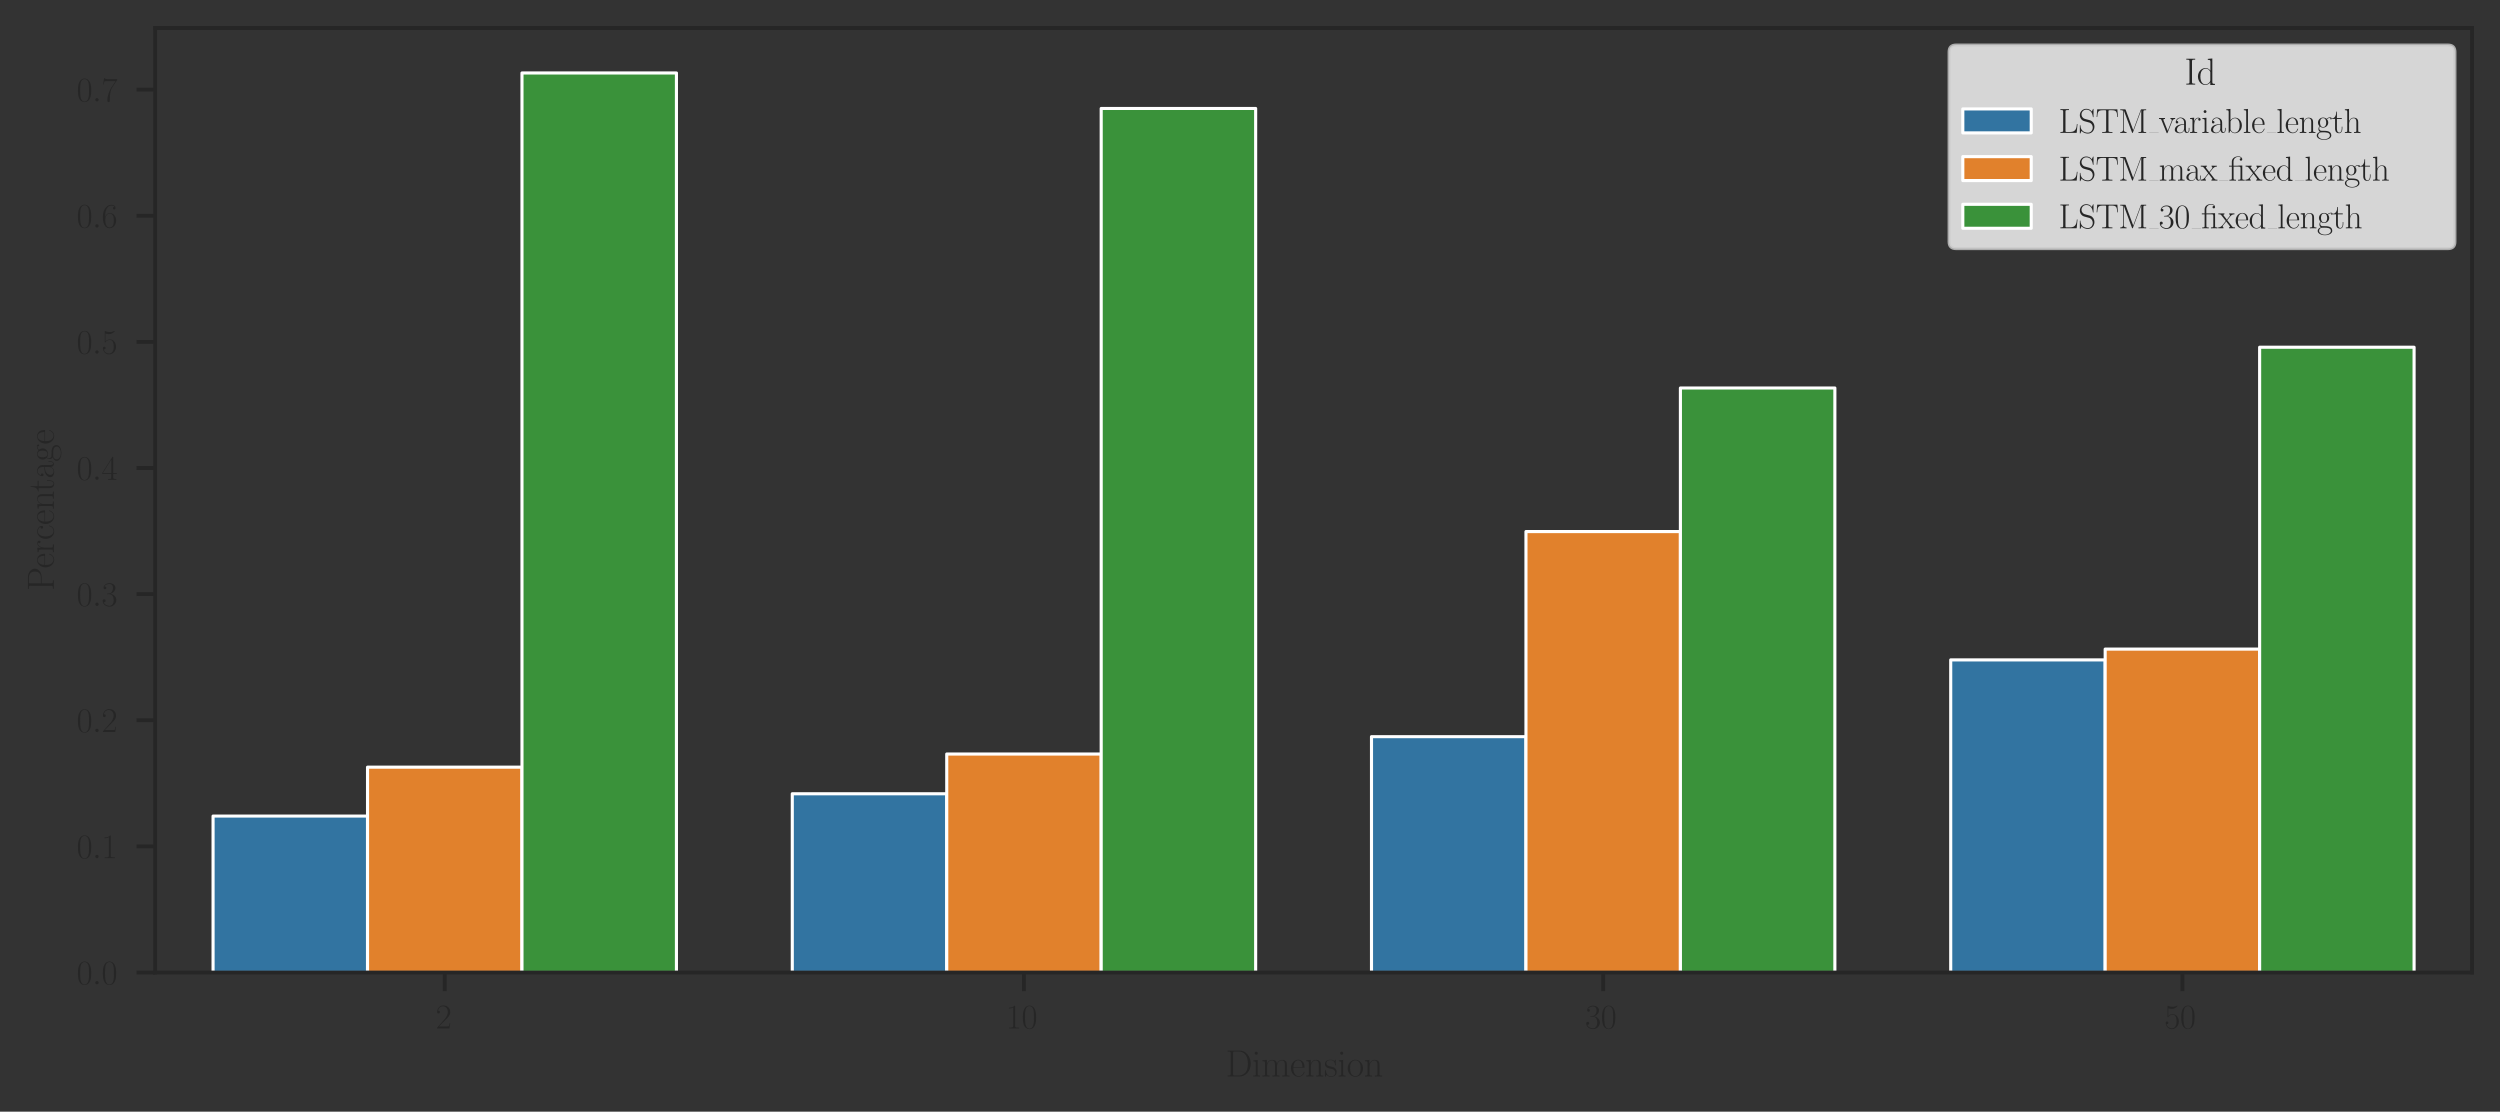 <?xml version="1.0" encoding="utf-8" standalone="no"?>
<!DOCTYPE svg PUBLIC "-//W3C//DTD SVG 1.1//EN"
  "http://www.w3.org/Graphics/SVG/1.1/DTD/svg11.dtd">
<svg height="285.937pt" version="1.1" viewBox="0 0 643.03 285.937" width="643.03pt" xmlns="http://www.w3.org/2000/svg" xmlns:xlink="http://www.w3.org/1999/xlink">
 <rect x="0" y="0" width="643.03" height="285.937" fill="#333333" stroke="none"/>
 <defs>
  <style type="text/css">*{stroke-linecap:butt;stroke-linejoin:round;}</style>
 </defs>
 <g id="figure_1">
  <g id="patch_1">
   <path d="M -0 285.937 
L 643.03 285.937 
L 643.03 0 
L -0 0 
z
" style="fill:none;"/>
  </g>
  <g id="axes_1">
   <g id="patch_2">
    <path d="M 39.904 250.143 
L 635.83 250.143 
L 635.83 7.2 
L 39.904 7.2 
z
" style="fill:none;"/>
   </g>
   <g id="matplotlib.axis_1">
    <g id="xtick_1">
     <g id="line2d_1">
      <defs>
       <path d="M 0 0 
L 0 4.8 
" id="mbd4049b4a8" style="stroke:#262626;"/>
      </defs>
      <g>
       <use style="fill:#262626;stroke:#262626;" x="114.395" xlink:href="#mbd4049b4a8" y="250.143"/>
      </g>
     </g>
     <g id="text_1">
      <!-- 2 -->
      <g style="fill:#262626;" transform="translate(112.066 264.531)scale(0.088 -0.088)">
       <defs>
        <path d="M 2669 989 
L 2554 989 
C 2490 536 2438 459 2413 420 
C 2381 369 1920 369 1830 369 
L 602 369 
C 832 619 1280 1072 1824 1597 
C 2214 1967 2669 2402 2669 3035 
C 2669 3790 2067 4224 1395 4224 
C 691 4224 262 3604 262 3030 
C 262 2780 448 2748 525 2748 
C 589 2748 781 2787 781 3010 
C 781 3207 614 3264 525 3264 
C 486 3264 448 3258 422 3245 
C 544 3790 915 4058 1306 4058 
C 1862 4058 2227 3617 2227 3035 
C 2227 2479 1901 2000 1536 1584 
L 262 146 
L 262 0 
L 2515 0 
L 2669 989 
z
" id="CMR17-32" transform="scale(0.016)"/>
       </defs>
       <use transform="scale(0.996)" xlink:href="#CMR17-32"/>
      </g>
     </g>
    </g>
    <g id="xtick_2">
     <g id="line2d_2">
      <g>
       <use style="fill:#262626;stroke:#262626;" x="263.376" xlink:href="#mbd4049b4a8" y="250.143"/>
      </g>
     </g>
     <g id="text_2">
      <!-- 10 -->
      <g style="fill:#262626;" transform="translate(258.719 264.531)scale(0.088 -0.088)">
       <defs>
        <path d="M 1702 4058 
C 1702 4192 1696 4192 1606 4192 
C 1357 3916 979 3827 621 3827 
C 602 3827 570 3827 563 3808 
C 557 3795 557 3782 557 3648 
C 755 3648 1088 3686 1344 3839 
L 1344 461 
C 1344 236 1331 160 781 160 
L 589 160 
L 589 0 
C 896 0 1216 0 1523 0 
C 1830 0 2150 0 2458 0 
L 2458 160 
L 2266 160 
C 1715 160 1702 230 1702 458 
L 1702 4058 
z
" id="CMR17-31" transform="scale(0.016)"/>
        <path d="M 2688 2025 
C 2688 2416 2682 3080 2413 3591 
C 2176 4039 1798 4198 1466 4198 
C 1158 4198 768 4058 525 3597 
C 269 3118 243 2524 243 2025 
C 243 1661 250 1106 448 619 
C 723 -39 1216 -128 1466 -128 
C 1760 -128 2208 -7 2470 600 
C 2662 1042 2688 1559 2688 2025 
z
M 1466 -26 
C 1056 -26 813 325 723 812 
C 653 1188 653 1738 653 2096 
C 653 2588 653 2997 736 3387 
C 858 3929 1216 4096 1466 4096 
C 1728 4096 2067 3923 2189 3400 
C 2272 3036 2278 2607 2278 2096 
C 2278 1680 2278 1169 2202 792 
C 2067 95 1690 -26 1466 -26 
z
" id="CMR17-30" transform="scale(0.016)"/>
       </defs>
       <use transform="scale(0.996)" xlink:href="#CMR17-31"/>
       <use transform="translate(45.69 0)scale(0.996)" xlink:href="#CMR17-30"/>
      </g>
     </g>
    </g>
    <g id="xtick_3">
     <g id="line2d_3">
      <g>
       <use style="fill:#262626;stroke:#262626;" x="412.358" xlink:href="#mbd4049b4a8" y="250.143"/>
      </g>
     </g>
     <g id="text_3">
      <!-- 30 -->
      <g style="fill:#262626;" transform="translate(407.7 264.531)scale(0.088 -0.088)">
       <defs>
        <path d="M 1414 2157 
C 1984 2157 2234 1662 2234 1090 
C 2234 320 1824 25 1453 25 
C 1114 25 563 194 390 693 
C 422 680 454 680 486 680 
C 640 680 755 782 755 948 
C 755 1133 614 1216 486 1216 
C 378 1216 211 1165 211 926 
C 211 335 787 -128 1466 -128 
C 2176 -128 2720 430 2720 1085 
C 2720 1707 2208 2157 1600 2227 
C 2086 2328 2554 2756 2554 3329 
C 2554 3820 2048 4179 1472 4179 
C 890 4179 378 3829 378 3329 
C 378 3110 544 3072 627 3072 
C 762 3072 877 3155 877 3321 
C 877 3486 762 3569 627 3569 
C 602 3569 570 3569 544 3557 
C 730 3959 1235 4032 1459 4032 
C 1683 4032 2106 3925 2106 3320 
C 2106 3143 2080 2828 1862 2550 
C 1670 2304 1453 2304 1242 2284 
C 1210 2284 1062 2269 1037 2269 
C 992 2263 966 2257 966 2208 
C 966 2163 973 2157 1101 2157 
L 1414 2157 
z
" id="CMR17-33" transform="scale(0.016)"/>
       </defs>
       <use transform="scale(0.996)" xlink:href="#CMR17-33"/>
       <use transform="translate(45.69 0)scale(0.996)" xlink:href="#CMR17-30"/>
      </g>
     </g>
    </g>
    <g id="xtick_4">
     <g id="line2d_4">
      <g>
       <use style="fill:#262626;stroke:#262626;" x="561.339" xlink:href="#mbd4049b4a8" y="250.143"/>
      </g>
     </g>
     <g id="text_4">
      <!-- 50 -->
      <g style="fill:#262626;" transform="translate(556.682 264.531)scale(0.088 -0.088)">
       <defs>
        <path d="M 730 3692 
C 794 3666 1056 3584 1325 3584 
C 1920 3584 2246 3911 2432 4100 
C 2432 4157 2432 4192 2394 4192 
C 2387 4192 2374 4192 2323 4163 
C 2099 4058 1837 3973 1517 3973 
C 1325 3973 1037 3999 723 4139 
C 653 4171 640 4171 634 4171 
C 602 4171 595 4164 595 4037 
L 595 2203 
C 595 2089 595 2057 659 2057 
C 691 2057 704 2070 736 2114 
C 941 2401 1222 2522 1542 2522 
C 1766 2522 2246 2382 2246 1289 
C 2246 1085 2246 715 2054 421 
C 1894 159 1645 25 1370 25 
C 947 25 518 320 403 814 
C 429 807 480 795 506 795 
C 589 795 749 840 749 1038 
C 749 1210 627 1280 506 1280 
C 358 1280 262 1190 262 1011 
C 262 454 704 -128 1382 -128 
C 2042 -128 2669 440 2669 1264 
C 2669 2030 2170 2624 1549 2624 
C 1222 2624 947 2503 730 2274 
L 730 3692 
z
" id="CMR17-35" transform="scale(0.016)"/>
       </defs>
       <use transform="scale(0.996)" xlink:href="#CMR17-35"/>
       <use transform="translate(45.69 0)scale(0.996)" xlink:href="#CMR17-30"/>
      </g>
     </g>
    </g>
    <g id="text_5">
     <!-- Dimension -->
     <g style="fill:#262626;" transform="translate(315.244 276.878)scale(0.096 -0.096)">
      <defs>
       <path d="M 333 4352 
L 333 4186 
C 774 4186 845 4186 845 3900 
L 845 452 
C 845 166 774 166 333 166 
L 333 0 
L 2368 0 
C 3398 0 4224 943 4224 2141 
C 4224 3346 3411 4352 2368 4352 
L 333 4352 
z
M 1523 166 
C 1267 166 1254 197 1254 414 
L 1254 3938 
C 1254 4155 1267 4186 1523 4186 
L 2240 4186 
C 2771 4186 3750 3874 3750 2141 
C 3750 1242 3488 879 3366 707 
C 3213 510 2848 166 2240 166 
L 1523 166 
z
" id="CMR17-44" transform="scale(0.016)"/>
       <path d="M 992 3909 
C 992 4049 877 4170 730 4170 
C 589 4170 467 4056 467 3909 
C 467 3769 582 3648 730 3648 
C 870 3648 992 3763 992 3909 
z
M 243 2706 
L 243 2541 
C 602 2541 653 2502 653 2197 
L 653 427 
C 653 184 627 153 218 153 
L 218 -13 
C 371 0 646 0 806 0 
C 960 0 1222 0 1370 -13 
L 1370 153 
C 992 153 979 191 979 420 
L 979 2776 
L 243 2706 
z
" id="CMR17-69" transform="scale(0.016)"/>
       <path d="M 4326 1933 
C 4326 2252 4269 2790 3507 2790 
C 3072 2790 2771 2496 2656 2151 
L 2650 2151 
C 2573 2676 2195 2790 1837 2790 
C 1331 2790 1069 2400 973 2144 
L 966 2144 
L 966 2790 
L 211 2720 
L 211 2554 
C 589 2554 646 2515 646 2208 
L 646 428 
C 646 184 621 153 211 153 
L 211 -13 
C 365 0 646 0 813 0 
C 979 0 1267 0 1421 -13 
L 1421 153 
C 1011 153 986 178 986 428 
L 986 1658 
C 986 2247 1344 2688 1792 2688 
C 2266 2688 2317 2266 2317 1958 
L 2317 428 
C 2317 184 2291 153 1882 153 
L 1882 -13 
C 2035 0 2317 0 2483 0 
C 2650 0 2938 0 3091 -13 
L 3091 153 
C 2682 153 2656 178 2656 428 
L 2656 1658 
C 2656 2247 3014 2688 3462 2688 
C 3936 2688 3987 2266 3987 1958 
L 3987 428 
C 3987 184 3962 153 3552 153 
L 3552 -13 
C 3706 0 3987 0 4154 0 
C 4320 0 4608 0 4762 -13 
L 4762 153 
C 4352 153 4326 178 4326 428 
L 4326 1933 
z
" id="CMR17-6d" transform="scale(0.016)"/>
       <path d="M 2438 1472 
C 2464 1498 2464 1511 2464 1576 
C 2464 2238 2118 2816 1389 2816 
C 710 2816 173 2169 173 1383 
C 173 551 781 -64 1459 -64 
C 2176 -64 2458 607 2458 740 
C 2458 784 2419 784 2406 784 
C 2362 784 2355 771 2330 696 
C 2189 265 1837 51 1504 51 
C 1229 51 954 203 781 480 
C 582 803 582 1176 582 1472 
L 2438 1472 
z
M 589 1568 
C 634 2505 1126 2714 1382 2714 
C 1818 2714 2112 2297 2118 1568 
L 589 1568 
z
" id="CMR17-65" transform="scale(0.016)"/>
       <path d="M 2656 1933 
C 2656 2259 2592 2790 1837 2790 
C 1331 2790 1069 2400 973 2144 
L 966 2144 
L 966 2790 
L 211 2720 
L 211 2554 
C 589 2554 646 2515 646 2208 
L 646 428 
C 646 184 621 153 211 153 
L 211 -13 
C 365 0 646 0 813 0 
C 979 0 1267 0 1421 -13 
L 1421 153 
C 1011 153 986 178 986 428 
L 986 1658 
C 986 2247 1344 2688 1792 2688 
C 2266 2688 2317 2266 2317 1958 
L 2317 428 
C 2317 184 2291 153 1882 153 
L 1882 -13 
C 2035 0 2317 0 2483 0 
C 2650 0 2938 0 3091 -13 
L 3091 153 
C 2682 153 2656 178 2656 428 
L 2656 1933 
z
" id="CMR17-6e" transform="scale(0.016)"/>
       <path d="M 1978 2697 
C 1978 2813 1971 2819 1933 2819 
C 1907 2819 1901 2813 1824 2717 
C 1805 2691 1747 2626 1728 2601 
C 1523 2819 1235 2819 1126 2819 
C 416 2819 160 2447 160 2076 
C 160 1498 813 1365 998 1325 
C 1402 1243 1542 1217 1677 1101 
C 1760 1025 1901 884 1901 654 
C 1901 384 1747 38 1158 38 
C 602 38 403 460 288 1021 
C 269 1110 269 1117 218 1117 
C 166 1117 160 1110 160 983 
L 160 63 
C 160 -51 166 -58 205 -58 
C 237 -58 243 -51 275 0 
C 314 57 410 211 448 276 
C 576 103 800 -64 1158 -64 
C 1792 -64 2131 283 2131 784 
C 2131 1112 1958 1285 1875 1362 
C 1683 1561 1459 1606 1190 1657 
C 838 1735 390 1825 390 2217 
C 390 2383 480 2737 1126 2737 
C 1811 2737 1850 2094 1862 1888 
C 1869 1856 1901 1849 1920 1849 
C 1978 1849 1978 1869 1978 1978 
L 1978 2697 
z
" id="CMR17-73" transform="scale(0.016)"/>
       <path d="M 2758 1356 
C 2758 2176 2163 2816 1466 2816 
C 768 2816 173 2176 173 1356 
C 173 551 768 -64 1466 -64 
C 2163 -64 2758 551 2758 1356 
z
M 1466 51 
C 1165 51 909 230 762 480 
C 602 767 582 1126 582 1408 
C 582 1677 595 2010 762 2298 
C 890 2509 1139 2714 1466 2714 
C 1754 2714 1997 2554 2150 2330 
C 2349 2029 2349 1607 2349 1408 
C 2349 1158 2336 775 2163 467 
C 1984 173 1709 51 1466 51 
z
" id="CMR17-6f" transform="scale(0.016)"/>
      </defs>
      <use transform="scale(0.996)" xlink:href="#CMR17-44"/>
      <use transform="translate(70.394 0)scale(0.996)" xlink:href="#CMR17-69"/>
      <use transform="translate(95.265 0)scale(0.996)" xlink:href="#CMR17-6d"/>
      <use transform="translate(172.184 0)scale(0.996)" xlink:href="#CMR17-65"/>
      <use transform="translate(212.67 0)scale(0.996)" xlink:href="#CMR17-6e"/>
      <use transform="translate(263.565 0)scale(0.996)" xlink:href="#CMR17-73"/>
      <use transform="translate(299.367 0)scale(0.996)" xlink:href="#CMR17-69"/>
      <use transform="translate(324.238 0)scale(0.996)" xlink:href="#CMR17-6f"/>
      <use transform="translate(369.928 0)scale(0.996)" xlink:href="#CMR17-6e"/>
     </g>
    </g>
   </g>
   <g id="matplotlib.axis_2">
    <g id="ytick_1">
     <g id="line2d_5">
      <defs>
       <path d="M 0 0 
L -4.8 0 
" id="m8b7cb43feb" style="stroke:#262626;"/>
      </defs>
      <g>
       <use style="fill:#262626;stroke:#262626;" x="39.904" xlink:href="#m8b7cb43feb" y="250.143"/>
      </g>
     </g>
     <g id="text_6">
      <!-- $\mathdefault{0.0}$ -->
      <g style="fill:#262626;" transform="translate(19.701 253.187)scale(0.088 -0.088)">
       <defs>
        <path d="M 1178 307 
C 1178 492 1024 619 870 619 
C 685 619 557 466 557 313 
C 557 128 710 0 864 0 
C 1050 0 1178 153 1178 307 
z
" id="CMMI12-3a" transform="scale(0.016)"/>
       </defs>
       <use transform="scale(0.996)" xlink:href="#CMR17-30"/>
       <use transform="translate(45.69 0)scale(0.996)" xlink:href="#CMMI12-3a"/>
       <use transform="translate(72.788 0)scale(0.996)" xlink:href="#CMR17-30"/>
      </g>
     </g>
    </g>
    <g id="ytick_2">
     <g id="line2d_6">
      <g>
       <use style="fill:#262626;stroke:#262626;" x="39.904" xlink:href="#m8b7cb43feb" y="217.7"/>
      </g>
     </g>
     <g id="text_7">
      <!-- $\mathdefault{0.1}$ -->
      <g style="fill:#262626;" transform="translate(19.701 220.744)scale(0.088 -0.088)">
       <use transform="scale(0.996)" xlink:href="#CMR17-30"/>
       <use transform="translate(45.69 0)scale(0.996)" xlink:href="#CMMI12-3a"/>
       <use transform="translate(72.788 0)scale(0.996)" xlink:href="#CMR17-31"/>
      </g>
     </g>
    </g>
    <g id="ytick_3">
     <g id="line2d_7">
      <g>
       <use style="fill:#262626;stroke:#262626;" x="39.904" xlink:href="#m8b7cb43feb" y="185.258"/>
      </g>
     </g>
     <g id="text_8">
      <!-- $\mathdefault{0.2}$ -->
      <g style="fill:#262626;" transform="translate(19.701 188.302)scale(0.088 -0.088)">
       <use transform="scale(0.996)" xlink:href="#CMR17-30"/>
       <use transform="translate(45.69 0)scale(0.996)" xlink:href="#CMMI12-3a"/>
       <use transform="translate(72.788 0)scale(0.996)" xlink:href="#CMR17-32"/>
      </g>
     </g>
    </g>
    <g id="ytick_4">
     <g id="line2d_8">
      <g>
       <use style="fill:#262626;stroke:#262626;" x="39.904" xlink:href="#m8b7cb43feb" y="152.815"/>
      </g>
     </g>
     <g id="text_9">
      <!-- $\mathdefault{0.3}$ -->
      <g style="fill:#262626;" transform="translate(19.701 155.859)scale(0.088 -0.088)">
       <use transform="scale(0.996)" xlink:href="#CMR17-30"/>
       <use transform="translate(45.69 0)scale(0.996)" xlink:href="#CMMI12-3a"/>
       <use transform="translate(72.788 0)scale(0.996)" xlink:href="#CMR17-33"/>
      </g>
     </g>
    </g>
    <g id="ytick_5">
     <g id="line2d_9">
      <g>
       <use style="fill:#262626;stroke:#262626;" x="39.904" xlink:href="#m8b7cb43feb" y="120.372"/>
      </g>
     </g>
     <g id="text_10">
      <!-- $\mathdefault{0.4}$ -->
      <g style="fill:#262626;" transform="translate(19.701 123.416)scale(0.088 -0.088)">
       <defs>
        <path d="M 2150 4122 
C 2150 4256 2144 4256 2029 4256 
L 128 1254 
L 128 1088 
L 1779 1088 
L 1779 457 
C 1779 224 1766 160 1318 160 
L 1197 160 
L 1197 0 
C 1402 0 1747 0 1965 0 
C 2182 0 2528 0 2733 0 
L 2733 160 
L 2611 160 
C 2163 160 2150 224 2150 457 
L 2150 1088 
L 2803 1088 
L 2803 1254 
L 2150 1254 
L 2150 4122 
z
M 1798 3703 
L 1798 1254 
L 256 1254 
L 1798 3703 
z
" id="CMR17-34" transform="scale(0.016)"/>
       </defs>
       <use transform="scale(0.996)" xlink:href="#CMR17-30"/>
       <use transform="translate(45.69 0)scale(0.996)" xlink:href="#CMMI12-3a"/>
       <use transform="translate(72.788 0)scale(0.996)" xlink:href="#CMR17-34"/>
      </g>
     </g>
    </g>
    <g id="ytick_6">
     <g id="line2d_10">
      <g>
       <use style="fill:#262626;stroke:#262626;" x="39.904" xlink:href="#m8b7cb43feb" y="87.929"/>
      </g>
     </g>
     <g id="text_11">
      <!-- $\mathdefault{0.5}$ -->
      <g style="fill:#262626;" transform="translate(19.701 90.974)scale(0.088 -0.088)">
       <use transform="scale(0.996)" xlink:href="#CMR17-30"/>
       <use transform="translate(45.69 0)scale(0.996)" xlink:href="#CMMI12-3a"/>
       <use transform="translate(72.788 0)scale(0.996)" xlink:href="#CMR17-35"/>
      </g>
     </g>
    </g>
    <g id="ytick_7">
     <g id="line2d_11">
      <g>
       <use style="fill:#262626;stroke:#262626;" x="39.904" xlink:href="#m8b7cb43feb" y="55.487"/>
      </g>
     </g>
     <g id="text_12">
      <!-- $\mathdefault{0.6}$ -->
      <g style="fill:#262626;" transform="translate(19.701 58.531)scale(0.088 -0.088)">
       <defs>
        <path d="M 678 2176 
C 678 3690 1395 4032 1811 4032 
C 1946 4032 2272 4009 2400 3776 
C 2298 3776 2106 3776 2106 3553 
C 2106 3381 2246 3323 2336 3323 
C 2394 3323 2566 3348 2566 3560 
C 2566 3954 2246 4179 1805 4179 
C 1043 4179 243 3390 243 1984 
C 243 253 966 -128 1478 -128 
C 2099 -128 2688 427 2688 1283 
C 2688 2081 2170 2662 1517 2662 
C 1126 2662 838 2407 678 1960 
L 678 2176 
z
M 1478 25 
C 691 25 691 1200 691 1436 
C 691 1896 909 2560 1504 2560 
C 1613 2560 1926 2560 2138 2120 
C 2253 1870 2253 1609 2253 1289 
C 2253 944 2253 690 2118 434 
C 1978 171 1773 25 1478 25 
z
" id="CMR17-36" transform="scale(0.016)"/>
       </defs>
       <use transform="scale(0.996)" xlink:href="#CMR17-30"/>
       <use transform="translate(45.69 0)scale(0.996)" xlink:href="#CMMI12-3a"/>
       <use transform="translate(72.788 0)scale(0.996)" xlink:href="#CMR17-36"/>
      </g>
     </g>
    </g>
    <g id="ytick_8">
     <g id="line2d_12">
      <g>
       <use style="fill:#262626;stroke:#262626;" x="39.904" xlink:href="#m8b7cb43feb" y="23.044"/>
      </g>
     </g>
     <g id="text_13">
      <!-- $\mathdefault{0.7}$ -->
      <g style="fill:#262626;" transform="translate(19.701 26.088)scale(0.088 -0.088)">
       <defs>
        <path d="M 2886 3941 
L 2886 4081 
L 1382 4081 
C 634 4081 621 4165 595 4288 
L 480 4288 
L 294 3094 
L 410 3094 
C 429 3215 474 3540 550 3661 
C 589 3712 1062 3712 1171 3712 
L 2579 3712 
L 1869 2661 
C 1395 1954 1069 999 1069 165 
C 1069 89 1069 -128 1299 -128 
C 1530 -128 1530 89 1530 171 
L 1530 465 
C 1530 1508 1709 2196 2003 2636 
L 2886 3941 
z
" id="CMR17-37" transform="scale(0.016)"/>
       </defs>
       <use transform="scale(0.996)" xlink:href="#CMR17-30"/>
       <use transform="translate(45.69 0)scale(0.996)" xlink:href="#CMMI12-3a"/>
       <use transform="translate(72.788 0)scale(0.996)" xlink:href="#CMR17-37"/>
      </g>
     </g>
    </g>
    <g id="text_14">
     <!-- Percentage -->
     <g style="fill:#262626;" transform="translate(13.842 151.965)rotate(-90)scale(0.096 -0.096)">
      <defs>
       <path d="M 1267 2042 
L 2291 2042 
C 3117 2042 3718 2578 3718 3184 
C 3718 3791 3130 4352 2291 4352 
L 333 4352 
L 333 4186 
C 774 4186 845 4186 845 3899 
L 845 446 
C 845 160 774 160 333 160 
L 333 0 
C 518 0 858 0 1056 0 
C 1254 0 1594 0 1779 0 
L 1779 160 
C 1338 160 1267 160 1267 446 
L 1267 2042 
z
M 1254 2176 
L 1254 3938 
C 1254 4155 1267 4186 1523 4186 
L 2170 4186 
C 2995 4186 3232 3714 3232 3184 
C 3232 2604 2950 2176 2170 2176 
L 1254 2176 
z
" id="CMR17-50" transform="scale(0.016)"/>
       <path d="M 960 1497 
C 960 2112 1222 2688 1702 2688 
C 1747 2688 1792 2682 1837 2662 
C 1837 2662 1696 2617 1696 2452 
C 1696 2298 1818 2234 1914 2234 
C 1990 2234 2131 2279 2131 2458 
C 2131 2663 1926 2790 1709 2790 
C 1222 2790 1011 2317 947 2093 
L 941 2093 
L 941 2790 
L 198 2720 
L 198 2554 
C 576 2554 634 2515 634 2208 
L 634 428 
C 634 184 608 153 198 153 
L 198 -13 
C 352 0 646 0 813 0 
C 998 0 1325 0 1498 -13 
L 1498 153 
C 1037 153 960 153 960 440 
L 960 1497 
z
" id="CMR17-72" transform="scale(0.016)"/>
       <path d="M 2234 2240 
C 2112 2240 1933 2240 1933 2017 
C 1933 1838 2080 1787 2163 1787 
C 2208 1787 2394 1807 2394 2024 
C 2394 2467 1958 2803 1466 2803 
C 787 2803 211 2178 211 1363 
C 211 516 813 -64 1466 -64 
C 2259 -64 2458 677 2458 748 
C 2458 774 2451 793 2406 793 
C 2362 793 2355 787 2330 703 
C 2163 180 1798 51 1523 51 
C 1114 51 621 427 621 1369 
C 621 2338 1094 2688 1472 2688 
C 1722 2688 2093 2573 2234 2240 
z
" id="CMR17-63" transform="scale(0.016)"/>
       <path d="M 966 2560 
L 1862 2560 
L 1862 2725 
L 966 2725 
L 966 3904 
L 851 3904 
C 838 3245 614 2668 70 2668 
L 70 2560 
L 627 2560 
L 627 771 
C 627 650 627 -64 1370 -64 
C 1747 -64 1965 306 1965 777 
L 1965 1140 
L 1850 1140 
L 1850 783 
C 1850 344 1677 51 1408 51 
C 1222 51 966 178 966 758 
L 966 2560 
z
" id="CMR17-74" transform="scale(0.016)"/>
       <path d="M 2304 1653 
C 2304 2072 2304 2294 2035 2543 
C 1798 2752 1523 2816 1306 2816 
C 800 2816 435 2407 435 1971 
C 435 1728 627 1728 666 1728 
C 749 1728 896 1778 896 1954 
C 896 2112 774 2181 666 2181 
C 640 2181 608 2174 589 2168 
C 723 2592 1069 2714 1293 2714 
C 1613 2714 1965 2429 1965 1885 
L 1965 1600 
C 1587 1600 1133 1549 774 1357 
C 371 1133 256 813 256 570 
C 256 77 832 -64 1171 -64 
C 1523 -64 1850 139 1990 511 
C 2003 233 2182 -18 2464 -18 
C 2598 -18 2938 70 2938 567 
L 2938 920 
L 2822 920 
L 2822 562 
C 2822 178 2650 128 2566 128 
C 2304 128 2304 458 2304 738 
L 2304 1653 
z
M 1965 870 
C 1965 317 1568 38 1216 38 
C 896 38 646 275 646 570 
C 646 761 730 1100 1101 1305 
C 1408 1478 1760 1504 1965 1504 
L 1965 870 
z
" id="CMR17-61" transform="scale(0.016)"/>
       <path d="M 710 1164 
C 832 1068 1043 960 1299 960 
C 1805 960 2240 1357 2240 1888 
C 2240 2054 2189 2310 1997 2509 
C 2176 2692 2438 2752 2586 2752 
C 2611 2752 2650 2752 2682 2734 
C 2656 2728 2598 2703 2598 2605 
C 2598 2527 2656 2471 2739 2471 
C 2835 2471 2886 2533 2886 2614 
C 2886 2731 2790 2854 2586 2854 
C 2330 2854 2106 2738 1926 2580 
C 1734 2753 1504 2816 1299 2816 
C 794 2816 358 2419 358 1888 
C 358 1522 570 1292 634 1228 
C 442 1004 442 743 442 711 
C 442 545 506 302 723 168 
C 390 85 128 -169 128 -486 
C 128 -943 736 -1280 1466 -1280 
C 2170 -1280 2803 -956 2803 -479 
C 2803 384 1856 384 1363 384 
C 1216 384 954 384 922 391 
C 723 423 589 602 589 826 
C 589 883 589 1024 710 1164 
z
M 1299 1068 
C 736 1068 736 1760 736 1889 
C 736 2016 736 2708 1299 2708 
C 1862 2708 1862 2016 1862 1889 
C 1862 1760 1862 1068 1299 1068 
z
M 1466 -1171 
C 826 -1171 384 -835 384 -486 
C 384 -289 493 -105 634 -4 
C 794 104 858 104 1293 104 
C 1818 104 2547 104 2547 -486 
C 2547 -835 2106 -1171 1466 -1171 
z
" id="CMR17-67" transform="scale(0.016)"/>
      </defs>
      <use transform="scale(0.996)" xlink:href="#CMR17-50"/>
      <use transform="translate(59.984 0)scale(0.996)" xlink:href="#CMR17-65"/>
      <use transform="translate(100.47 0)scale(0.996)" xlink:href="#CMR17-72"/>
      <use transform="translate(135.75 0)scale(0.996)" xlink:href="#CMR17-63"/>
      <use transform="translate(176.236 0)scale(0.996)" xlink:href="#CMR17-65"/>
      <use transform="translate(216.722 0)scale(0.996)" xlink:href="#CMR17-6e"/>
      <use transform="translate(265.015 0)scale(0.996)" xlink:href="#CMR17-74"/>
      <use transform="translate(300.295 0)scale(0.996)" xlink:href="#CMR17-61"/>
      <use transform="translate(345.986 0)scale(0.996)" xlink:href="#CMR17-67"/>
      <use transform="translate(391.676 0)scale(0.996)" xlink:href="#CMR17-65"/>
     </g>
    </g>
   </g>
   <g id="patch_3">
    <path clip-path="url(#p82bf5f5bb3)" d="M 54.802 250.143 
L 94.531 250.143 
L 94.531 209.904 
L 54.802 209.904 
z
" style="fill:#3274a1;stroke:#ffffff;stroke-linejoin:miter;stroke-width:0.8;"/>
   </g>
   <g id="patch_4">
    <path clip-path="url(#p82bf5f5bb3)" d="M 203.784 250.143 
L 243.512 250.143 
L 243.512 204.161 
L 203.784 204.161 
z
" style="fill:#3274a1;stroke:#ffffff;stroke-linejoin:miter;stroke-width:0.8;"/>
   </g>
   <g id="patch_5">
    <path clip-path="url(#p82bf5f5bb3)" d="M 352.765 250.143 
L 392.494 250.143 
L 392.494 189.478 
L 352.765 189.478 
z
" style="fill:#3274a1;stroke:#ffffff;stroke-linejoin:miter;stroke-width:0.8;"/>
   </g>
   <g id="patch_6">
    <path clip-path="url(#p82bf5f5bb3)" d="M 501.747 250.143 
L 541.475 250.143 
L 541.475 169.729 
L 501.747 169.729 
z
" style="fill:#3274a1;stroke:#ffffff;stroke-linejoin:miter;stroke-width:0.8;"/>
   </g>
   <g id="patch_7">
    <path clip-path="url(#p82bf5f5bb3)" d="M 94.531 250.143 
L 134.259 250.143 
L 134.259 197.329 
L 94.531 197.329 
z
" style="fill:#e1812c;stroke:#ffffff;stroke-linejoin:miter;stroke-width:0.8;"/>
   </g>
   <g id="patch_8">
    <path clip-path="url(#p82bf5f5bb3)" d="M 243.512 250.143 
L 283.241 250.143 
L 283.241 193.943 
L 243.512 193.943 
z
" style="fill:#e1812c;stroke:#ffffff;stroke-linejoin:miter;stroke-width:0.8;"/>
   </g>
   <g id="patch_9">
    <path clip-path="url(#p82bf5f5bb3)" d="M 392.494 250.143 
L 432.222 250.143 
L 432.222 136.725 
L 392.494 136.725 
z
" style="fill:#e1812c;stroke:#ffffff;stroke-linejoin:miter;stroke-width:0.8;"/>
   </g>
   <g id="patch_10">
    <path clip-path="url(#p82bf5f5bb3)" d="M 541.475 250.143 
L 581.204 250.143 
L 581.204 166.957 
L 541.475 166.957 
z
" style="fill:#e1812c;stroke:#ffffff;stroke-linejoin:miter;stroke-width:0.8;"/>
   </g>
   <g id="patch_11">
    <path clip-path="url(#p82bf5f5bb3)" d="M 134.259 250.143 
L 173.988 250.143 
L 173.988 18.769 
L 134.259 18.769 
z
" style="fill:#3a923a;stroke:#ffffff;stroke-linejoin:miter;stroke-width:0.8;"/>
   </g>
   <g id="patch_12">
    <path clip-path="url(#p82bf5f5bb3)" d="M 283.241 250.143 
L 322.969 250.143 
L 322.969 27.898 
L 283.241 27.898 
z
" style="fill:#3a923a;stroke:#ffffff;stroke-linejoin:miter;stroke-width:0.8;"/>
   </g>
   <g id="patch_13">
    <path clip-path="url(#p82bf5f5bb3)" d="M 432.222 250.143 
L 471.95 250.143 
L 471.95 99.799 
L 432.222 99.799 
z
" style="fill:#3a923a;stroke:#ffffff;stroke-linejoin:miter;stroke-width:0.8;"/>
   </g>
   <g id="patch_14">
    <path clip-path="url(#p82bf5f5bb3)" d="M 581.204 250.143 
L 620.932 250.143 
L 620.932 89.316 
L 581.204 89.316 
z
" style="fill:#3a923a;stroke:#ffffff;stroke-linejoin:miter;stroke-width:0.8;"/>
   </g>
   <g id="line2d_13">
    <path clip-path="url(#p82bf5f5bb3)" style="fill:none;stroke:#424242;stroke-linecap:round;stroke-width:2.16;"/>
   </g>
   <g id="line2d_14">
    <path clip-path="url(#p82bf5f5bb3)" style="fill:none;stroke:#424242;stroke-linecap:round;stroke-width:2.16;"/>
   </g>
   <g id="line2d_15">
    <path clip-path="url(#p82bf5f5bb3)" style="fill:none;stroke:#424242;stroke-linecap:round;stroke-width:2.16;"/>
   </g>
   <g id="line2d_16">
    <path clip-path="url(#p82bf5f5bb3)" style="fill:none;stroke:#424242;stroke-linecap:round;stroke-width:2.16;"/>
   </g>
   <g id="line2d_17">
    <path clip-path="url(#p82bf5f5bb3)" style="fill:none;stroke:#424242;stroke-linecap:round;stroke-width:2.16;"/>
   </g>
   <g id="line2d_18">
    <path clip-path="url(#p82bf5f5bb3)" style="fill:none;stroke:#424242;stroke-linecap:round;stroke-width:2.16;"/>
   </g>
   <g id="line2d_19">
    <path clip-path="url(#p82bf5f5bb3)" style="fill:none;stroke:#424242;stroke-linecap:round;stroke-width:2.16;"/>
   </g>
   <g id="line2d_20">
    <path clip-path="url(#p82bf5f5bb3)" style="fill:none;stroke:#424242;stroke-linecap:round;stroke-width:2.16;"/>
   </g>
   <g id="line2d_21">
    <path clip-path="url(#p82bf5f5bb3)" style="fill:none;stroke:#424242;stroke-linecap:round;stroke-width:2.16;"/>
   </g>
   <g id="line2d_22">
    <path clip-path="url(#p82bf5f5bb3)" style="fill:none;stroke:#424242;stroke-linecap:round;stroke-width:2.16;"/>
   </g>
   <g id="line2d_23">
    <path clip-path="url(#p82bf5f5bb3)" style="fill:none;stroke:#424242;stroke-linecap:round;stroke-width:2.16;"/>
   </g>
   <g id="line2d_24">
    <path clip-path="url(#p82bf5f5bb3)" style="fill:none;stroke:#424242;stroke-linecap:round;stroke-width:2.16;"/>
   </g>
   <g id="patch_15">
    <path d="M 39.904 250.143 
L 39.904 7.2 
" style="fill:none;stroke:#262626;stroke-linecap:square;stroke-linejoin:miter;"/>
   </g>
   <g id="patch_16">
    <path d="M 635.83 250.143 
L 635.83 7.2 
" style="fill:none;stroke:#262626;stroke-linecap:square;stroke-linejoin:miter;"/>
   </g>
   <g id="patch_17">
    <path d="M 39.904 250.143 
L 635.83 250.143 
" style="fill:none;stroke:#262626;stroke-linecap:square;stroke-linejoin:miter;"/>
   </g>
   <g id="patch_18">
    <path d="M 39.904 7.2 
L 635.83 7.2 
" style="fill:none;stroke:#262626;stroke-linecap:square;stroke-linejoin:miter;"/>
   </g>
   <g id="legend_1">
    <g id="patch_19">
     <path d="M 503.098 63.936 
L 629.67 63.936 
Q 631.43 63.936 631.43 62.176 
L 631.43 13.36 
Q 631.43 11.6 629.67 11.6 
L 503.098 11.6 
Q 501.338 11.6 501.338 13.36 
L 501.338 62.176 
Q 501.338 63.936 503.098 63.936 
z
" style="fill:#ffffff;opacity:0.8;stroke:#cccccc;stroke-linejoin:miter;stroke-width:0.8;"/>
    </g>
    <g id="text_15">
     <!-- Id -->
     <g style="fill:#262626;" transform="translate(561.88 21.762)scale(0.096 -0.096)">
      <defs>
       <path d="M 1261 3905 
C 1261 4192 1338 4192 1798 4192 
L 1798 4352 
C 1594 4352 1267 4352 1050 4352 
C 832 4352 506 4352 301 4352 
L 301 4192 
C 762 4192 838 4192 838 3905 
L 838 447 
C 838 160 762 160 301 160 
L 301 0 
C 506 0 832 0 1050 0 
C 1267 0 1594 0 1798 0 
L 1798 160 
C 1338 160 1261 160 1261 447 
L 1261 3905 
z
" id="CMR17-49" transform="scale(0.016)"/>
       <path d="M 1869 4326 
L 1869 4160 
C 2246 4160 2304 4122 2304 3820 
L 2304 2345 
C 2278 2377 2016 2790 1498 2790 
C 845 2790 211 2208 211 1364 
C 211 525 806 -64 1434 -64 
C 1978 -64 2259 337 2291 380 
L 2291 -63 
L 3066 -63 
L 3066 128 
C 2688 128 2630 166 2630 473 
L 2630 4396 
L 1869 4326 
z
M 2291 755 
C 2291 563 2176 390 2029 262 
C 1811 70 1594 38 1472 38 
C 1286 38 621 134 621 1356 
C 621 2612 1363 2688 1530 2688 
C 1824 2688 2061 2522 2208 2291 
C 2291 2157 2291 2138 2291 2023 
L 2291 755 
z
" id="CMR17-64" transform="scale(0.016)"/>
      </defs>
      <use transform="scale(0.996)" xlink:href="#CMR17-49"/>
      <use transform="translate(32.638 0)scale(0.996)" xlink:href="#CMR17-64"/>
     </g>
    </g>
    <g id="patch_20">
     <path d="M 504.858 34.181 
L 522.458 34.181 
L 522.458 28.021 
L 504.858 28.021 
z
" style="fill:#3274a1;stroke:#ffffff;stroke-linejoin:miter;stroke-width:0.8;"/>
    </g>
    <g id="text_16">
     <!-- LSTM\_variable\_length -->
     <g style="fill:#262626;" transform="translate(529.498 34.181)scale(0.088 -0.088)">
      <defs>
       <path d="M 3469 1615 
L 3354 1615 
C 3302 983 3219 166 2125 166 
L 1530 166 
C 1274 166 1261 197 1261 414 
L 1261 3898 
C 1261 4129 1274 4192 1760 4192 
L 1901 4192 
L 1901 4352 
C 1638 4352 1331 4352 1069 4352 
C 870 4352 512 4352 326 4352 
L 326 4192 
C 768 4192 838 4192 838 3905 
L 838 452 
C 838 166 768 166 326 166 
L 326 0 
L 3315 0 
L 3469 1615 
z
" id="CMR17-4c" transform="scale(0.016)"/>
       <path d="M 2803 4290 
C 2803 4404 2797 4411 2758 4411 
C 2720 4411 2707 4385 2682 4328 
L 2490 3907 
C 2246 4257 1875 4416 1472 4416 
C 819 4416 294 3901 294 3253 
C 294 3056 339 2776 557 2510 
C 794 2218 1018 2167 1530 2033 
C 1722 1982 2042 1899 2106 1874 
C 2470 1722 2662 1341 2662 985 
C 2662 527 2336 38 1779 38 
C 1094 38 454 419 410 1311 
C 403 1413 397 1419 352 1419 
C 301 1419 294 1413 294 1285 
L 294 -1 
C 294 -115 301 -122 339 -122 
C 384 -122 397 -90 486 108 
C 493 127 493 140 614 381 
C 934 -39 1472 -128 1779 -128 
C 2477 -128 2970 451 2970 1124 
C 2970 1454 2848 1708 2778 1823 
C 2509 2230 2221 2306 1914 2382 
C 1869 2402 1856 2402 1498 2490 
C 1152 2579 1005 2624 845 2796 
C 666 2992 602 3196 602 3399 
C 602 3812 934 4263 1478 4263 
C 2157 4263 2579 3786 2675 2993 
C 2694 2878 2701 2872 2746 2872 
C 2803 2872 2803 2891 2803 2999 
L 2803 4290 
z
" id="CMR17-53" transform="scale(0.016)"/>
       <path d="M 3981 4326 
L 288 4326 
L 179 2918 
L 294 2918 
C 378 3976 467 4160 1453 4160 
C 1568 4160 1754 4160 1805 4154 
C 1926 4135 1926 4058 1926 3912 
L 1926 459 
C 1926 230 1907 160 1376 160 
L 1197 160 
L 1197 0 
C 1504 0 1824 0 2138 0 
C 2451 0 2771 0 3078 0 
L 3078 160 
L 2899 160 
C 2368 160 2349 230 2349 459 
L 2349 3912 
C 2349 4052 2349 4129 2464 4154 
C 2515 4160 2701 4160 2816 4160 
C 3795 4160 3891 3976 3974 2918 
L 4090 2918 
L 3981 4326 
z
" id="CMR17-54" transform="scale(0.016)"/>
       <path d="M 1338 4224 
C 1299 4320 1293 4320 1158 4320 
L 339 4320 
L 339 4160 
C 781 4160 851 4160 851 3875 
L 851 610 
C 851 451 851 153 339 153 
L 339 -13 
C 486 0 755 0 915 0 
C 1075 0 1344 0 1491 -13 
L 1491 153 
C 979 153 979 451 979 610 
L 979 4135 
L 986 4135 
L 2490 89 
C 2515 25 2528 -13 2579 -13 
C 2630 -13 2643 25 2669 89 
L 4186 4166 
L 4192 4166 
L 4192 438 
C 4192 153 4122 153 3680 153 
L 3680 -13 
C 3853 0 4198 0 4384 0 
C 4570 0 4922 0 5094 -13 
L 5094 153 
C 4653 153 4582 153 4582 438 
L 4582 3875 
C 4582 4160 4653 4160 5094 4160 
L 5094 4320 
L 4282 4320 
C 4147 4320 4141 4314 4102 4218 
L 2720 502 
L 1338 4224 
z
" id="CMR17-4d" transform="scale(0.016)"/>
       <path d="M 2502 2163 
C 2560 2304 2662 2560 3034 2560 
L 3034 2726 
C 2912 2726 2752 2726 2630 2726 
C 2496 2726 2285 2726 2157 2732 
L 2157 2566 
C 2317 2553 2406 2477 2406 2311 
C 2406 2253 2406 2240 2368 2151 
L 1664 377 
L 902 2286 
C 864 2369 864 2381 864 2407 
C 864 2560 1075 2560 1171 2560 
L 1171 2732 
C 1018 2726 736 2726 576 2726 
C 403 2726 205 2726 64 2732 
L 64 2560 
C 307 2560 442 2560 518 2362 
L 1446 44 
C 1485 -51 1491 -64 1549 -64 
C 1606 -64 1613 -51 1651 44 
L 2502 2163 
z
" id="CMR17-76" transform="scale(0.016)"/>
       <path d="M 960 4396 
L 198 4326 
L 198 4160 
C 576 4160 634 4122 634 3817 
L 634 -13 
L 749 -13 
L 934 441 
C 1120 141 1395 -64 1766 -64 
C 2406 -64 3053 500 3053 1370 
C 3053 2188 2477 2790 1830 2790 
C 1434 2790 1152 2579 960 2330 
L 960 4396 
z
M 973 2004 
C 973 2118 973 2138 1062 2272 
C 1312 2657 1670 2688 1792 2688 
C 1984 2688 2643 2585 2643 1376 
C 2643 108 1888 38 1734 38 
C 1536 38 1248 114 1043 486 
C 973 608 973 621 973 735 
L 973 2004 
z
" id="CMR17-62" transform="scale(0.016)"/>
       <path d="M 979 4396 
L 218 4326 
L 218 4160 
C 595 4160 653 4122 653 3817 
L 653 426 
C 653 184 627 153 218 153 
L 218 -13 
C 371 0 653 0 813 0 
C 979 0 1261 0 1414 -13 
L 1414 153 
C 1005 153 979 178 979 426 
L 979 4396 
z
" id="CMR17-6c" transform="scale(0.016)"/>
       <path d="M 2656 1933 
C 2656 2259 2592 2790 1837 2790 
C 1312 2790 1056 2368 979 2157 
L 973 2157 
L 973 4396 
L 211 4326 
L 211 4160 
C 589 4160 646 4122 646 3817 
L 646 426 
C 646 184 621 153 211 153 
L 211 -13 
C 365 0 646 0 813 0 
C 979 0 1267 0 1421 -13 
L 1421 153 
C 1011 153 986 178 986 428 
L 986 1658 
C 986 2247 1344 2688 1792 2688 
C 2266 2688 2317 2266 2317 1958 
L 2317 428 
C 2317 184 2291 153 1882 153 
L 1882 -13 
C 2035 0 2317 0 2483 0 
C 2650 0 2938 0 3091 -13 
L 3091 153 
C 2682 153 2656 178 2656 428 
L 2656 1933 
z
" id="CMR17-68" transform="scale(0.016)"/>
      </defs>
      <use transform="scale(0.996)" xlink:href="#CMR17-4c"/>
      <use transform="translate(57.381 0)scale(0.996)" xlink:href="#CMR17-53"/>
      <use transform="translate(108.277 0)scale(0.996)" xlink:href="#CMR17-54"/>
      <use transform="translate(174.787 0)scale(0.996)" xlink:href="#CMR17-4d"/>
      <use transform="translate(292.371 0)scale(0.996)" xlink:href="#CMR17-76"/>
      <use transform="translate(335.459 0)scale(0.996)" xlink:href="#CMR17-61"/>
      <use transform="translate(381.149 0)scale(0.996)" xlink:href="#CMR17-72"/>
      <use transform="translate(416.43 0)scale(0.996)" xlink:href="#CMR17-69"/>
      <use transform="translate(441.301 0)scale(0.996)" xlink:href="#CMR17-61"/>
      <use transform="translate(486.992 0)scale(0.996)" xlink:href="#CMR17-62"/>
      <use transform="translate(537.887 0)scale(0.996)" xlink:href="#CMR17-6c"/>
      <use transform="translate(562.758 0)scale(0.996)" xlink:href="#CMR17-65"/>
      <use transform="translate(636.141 0)scale(0.996)" xlink:href="#CMR17-6c"/>
      <use transform="translate(661.012 0)scale(0.996)" xlink:href="#CMR17-65"/>
      <use transform="translate(701.498 0)scale(0.996)" xlink:href="#CMR17-6e"/>
      <use transform="translate(752.393 0)scale(0.996)" xlink:href="#CMR17-67"/>
      <use transform="translate(798.084 0)scale(0.996)" xlink:href="#CMR17-74"/>
      <use transform="translate(833.364 0)scale(0.996)" xlink:href="#CMR17-68"/>
      <path d="M 264.956 0 
L 292.371 0 
L 292.371 0.399 
L 264.956 0.399 
L 264.956 0 
z
"/>
      <path d="M 608.726 0 
L 636.141 0 
L 636.141 0.399 
L 608.726 0.399 
L 608.726 0 
z
"/>
     </g>
    </g>
    <g id="patch_21">
     <path d="M 504.858 46.446 
L 522.458 46.446 
L 522.458 40.286 
L 504.858 40.286 
z
" style="fill:#e1812c;stroke:#ffffff;stroke-linejoin:miter;stroke-width:0.8;"/>
    </g>
    <g id="text_17">
     <!-- LSTM\_max\_fixed\_length -->
     <g style="fill:#262626;" transform="translate(529.498 46.446)scale(0.088 -0.088)">
      <defs>
       <path d="M 1664 1477 
C 1856 1726 2074 2006 2253 2216 
C 2464 2458 2707 2560 2989 2560 
L 2989 2726 
C 2880 2726 2656 2726 2541 2726 
C 2368 2726 2170 2726 2022 2732 
L 2022 2566 
C 2112 2553 2163 2489 2163 2400 
C 2163 2285 2099 2215 2067 2171 
L 1594 1573 
L 1030 2306 
C 973 2376 973 2388 973 2420 
C 973 2497 1037 2560 1146 2560 
L 1146 2732 
C 992 2726 717 2726 557 2726 
C 384 2726 179 2726 38 2732 
L 38 2560 
C 384 2560 461 2534 614 2343 
L 1350 1395 
C 1363 1382 1395 1344 1395 1325 
C 1395 1299 838 619 768 530 
C 480 185 179 160 6 160 
L 6 0 
C 115 0 339 0 454 0 
C 582 0 864 0 979 -6 
L 979 160 
C 941 166 838 179 838 325 
C 838 440 890 510 947 586 
L 1478 1236 
L 2035 512 
C 2086 442 2163 346 2163 301 
C 2163 211 2086 160 1984 160 
L 1984 -6 
C 2138 0 2413 0 2573 0 
C 2746 0 2950 0 3091 -6 
L 3091 160 
C 2771 160 2675 172 2522 370 
L 1664 1477 
z
" id="CMR17-78" transform="scale(0.016)"/>
       <path d="M 2554 2764 
C 2400 2764 1926 2764 1805 2739 
C 1766 2725 1754 2725 1677 2725 
L 947 2725 
L 947 3469 
C 947 4073 1434 4352 1818 4352 
C 1939 4352 2214 4320 2355 4101 
C 2291 4101 2086 4101 2086 3878 
C 2086 3725 2189 3648 2317 3648 
C 2432 3648 2547 3712 2547 3885 
C 2547 4205 2240 4454 1843 4454 
C 1338 4454 634 4168 634 3469 
L 634 2725 
L 122 2725 
L 122 2560 
L 634 2560 
L 634 427 
C 634 184 608 153 198 153 
L 198 -13 
C 352 0 634 0 794 0 
C 960 0 1242 0 1395 -13 
L 1395 153 
C 986 153 960 178 960 427 
L 960 2560 
L 1901 2560 
C 2176 2560 2227 2502 2227 2222 
L 2227 427 
C 2227 184 2202 153 1792 153 
L 1792 -13 
C 1946 0 2227 0 2387 0 
C 2554 0 2835 0 2989 -13 
L 2989 153 
C 2579 153 2554 178 2554 427 
L 2554 2764 
z
" id="CMR17-c" transform="scale(0.016)"/>
      </defs>
      <use transform="scale(0.996)" xlink:href="#CMR17-4c"/>
      <use transform="translate(57.381 0)scale(0.996)" xlink:href="#CMR17-53"/>
      <use transform="translate(108.277 0)scale(0.996)" xlink:href="#CMR17-54"/>
      <use transform="translate(174.787 0)scale(0.996)" xlink:href="#CMR17-4d"/>
      <use transform="translate(292.371 0)scale(0.996)" xlink:href="#CMR17-6d"/>
      <use transform="translate(369.29 0)scale(0.996)" xlink:href="#CMR17-61"/>
      <use transform="translate(414.981 0)scale(0.996)" xlink:href="#CMR17-78"/>
      <use transform="translate(496.171 0)scale(0.996)" xlink:href="#CMR17-c"/>
      <use transform="translate(545.913 0)scale(0.996)" xlink:href="#CMR17-78"/>
      <use transform="translate(594.206 0)scale(0.996)" xlink:href="#CMR17-65"/>
      <use transform="translate(634.692 0)scale(0.996)" xlink:href="#CMR17-64"/>
      <use transform="translate(718.484 0)scale(0.996)" xlink:href="#CMR17-6c"/>
      <use transform="translate(743.355 0)scale(0.996)" xlink:href="#CMR17-65"/>
      <use transform="translate(783.841 0)scale(0.996)" xlink:href="#CMR17-6e"/>
      <use transform="translate(834.736 0)scale(0.996)" xlink:href="#CMR17-67"/>
      <use transform="translate(880.427 0)scale(0.996)" xlink:href="#CMR17-74"/>
      <use transform="translate(915.708 0)scale(0.996)" xlink:href="#CMR17-68"/>
      <path d="M 264.956 0 
L 292.371 0 
L 292.371 0.399 
L 264.956 0.399 
L 264.956 0 
z
"/>
      <path d="M 468.756 0 
L 496.171 0 
L 496.171 0.399 
L 468.756 0.399 
L 468.756 0 
z
"/>
      <path d="M 691.07 0 
L 718.484 0 
L 718.484 0.399 
L 691.07 0.399 
L 691.07 0 
z
"/>
     </g>
    </g>
    <g id="patch_22">
     <path d="M 504.858 58.711 
L 522.458 58.711 
L 522.458 52.551 
L 504.858 52.551 
z
" style="fill:#3a923a;stroke:#ffffff;stroke-linejoin:miter;stroke-width:0.8;"/>
    </g>
    <g id="text_18">
     <!-- LSTM\_30\_fixed\_length -->
     <g style="fill:#262626;" transform="translate(529.498 58.711)scale(0.088 -0.088)">
      <use transform="scale(0.996)" xlink:href="#CMR17-4c"/>
      <use transform="translate(57.381 0)scale(0.996)" xlink:href="#CMR17-53"/>
      <use transform="translate(108.277 0)scale(0.996)" xlink:href="#CMR17-54"/>
      <use transform="translate(174.787 0)scale(0.996)" xlink:href="#CMR17-4d"/>
      <use transform="translate(292.371 0)scale(0.996)" xlink:href="#CMR17-33"/>
      <use transform="translate(338.061 0)scale(0.996)" xlink:href="#CMR17-30"/>
      <use transform="translate(416.649 0)scale(0.996)" xlink:href="#CMR17-c"/>
      <use transform="translate(466.391 0)scale(0.996)" xlink:href="#CMR17-78"/>
      <use transform="translate(514.684 0)scale(0.996)" xlink:href="#CMR17-65"/>
      <use transform="translate(555.17 0)scale(0.996)" xlink:href="#CMR17-64"/>
      <use transform="translate(638.962 0)scale(0.996)" xlink:href="#CMR17-6c"/>
      <use transform="translate(663.833 0)scale(0.996)" xlink:href="#CMR17-65"/>
      <use transform="translate(704.319 0)scale(0.996)" xlink:href="#CMR17-6e"/>
      <use transform="translate(755.214 0)scale(0.996)" xlink:href="#CMR17-67"/>
      <use transform="translate(800.905 0)scale(0.996)" xlink:href="#CMR17-74"/>
      <use transform="translate(836.186 0)scale(0.996)" xlink:href="#CMR17-68"/>
      <path d="M 264.956 0 
L 292.371 0 
L 292.371 0.399 
L 264.956 0.399 
L 264.956 0 
z
"/>
      <path d="M 389.234 0 
L 416.649 0 
L 416.649 0.399 
L 389.234 0.399 
L 389.234 0 
z
"/>
      <path d="M 611.548 0 
L 638.962 0 
L 638.962 0.399 
L 611.548 0.399 
L 611.548 0 
z
"/>
     </g>
    </g>
   </g>
  </g>
 </g>
 <defs>
  <clipPath id="p82bf5f5bb3">
   <rect height="242.943" width="595.926" x="39.904" y="7.2"/>
  </clipPath>
 </defs>
</svg>
